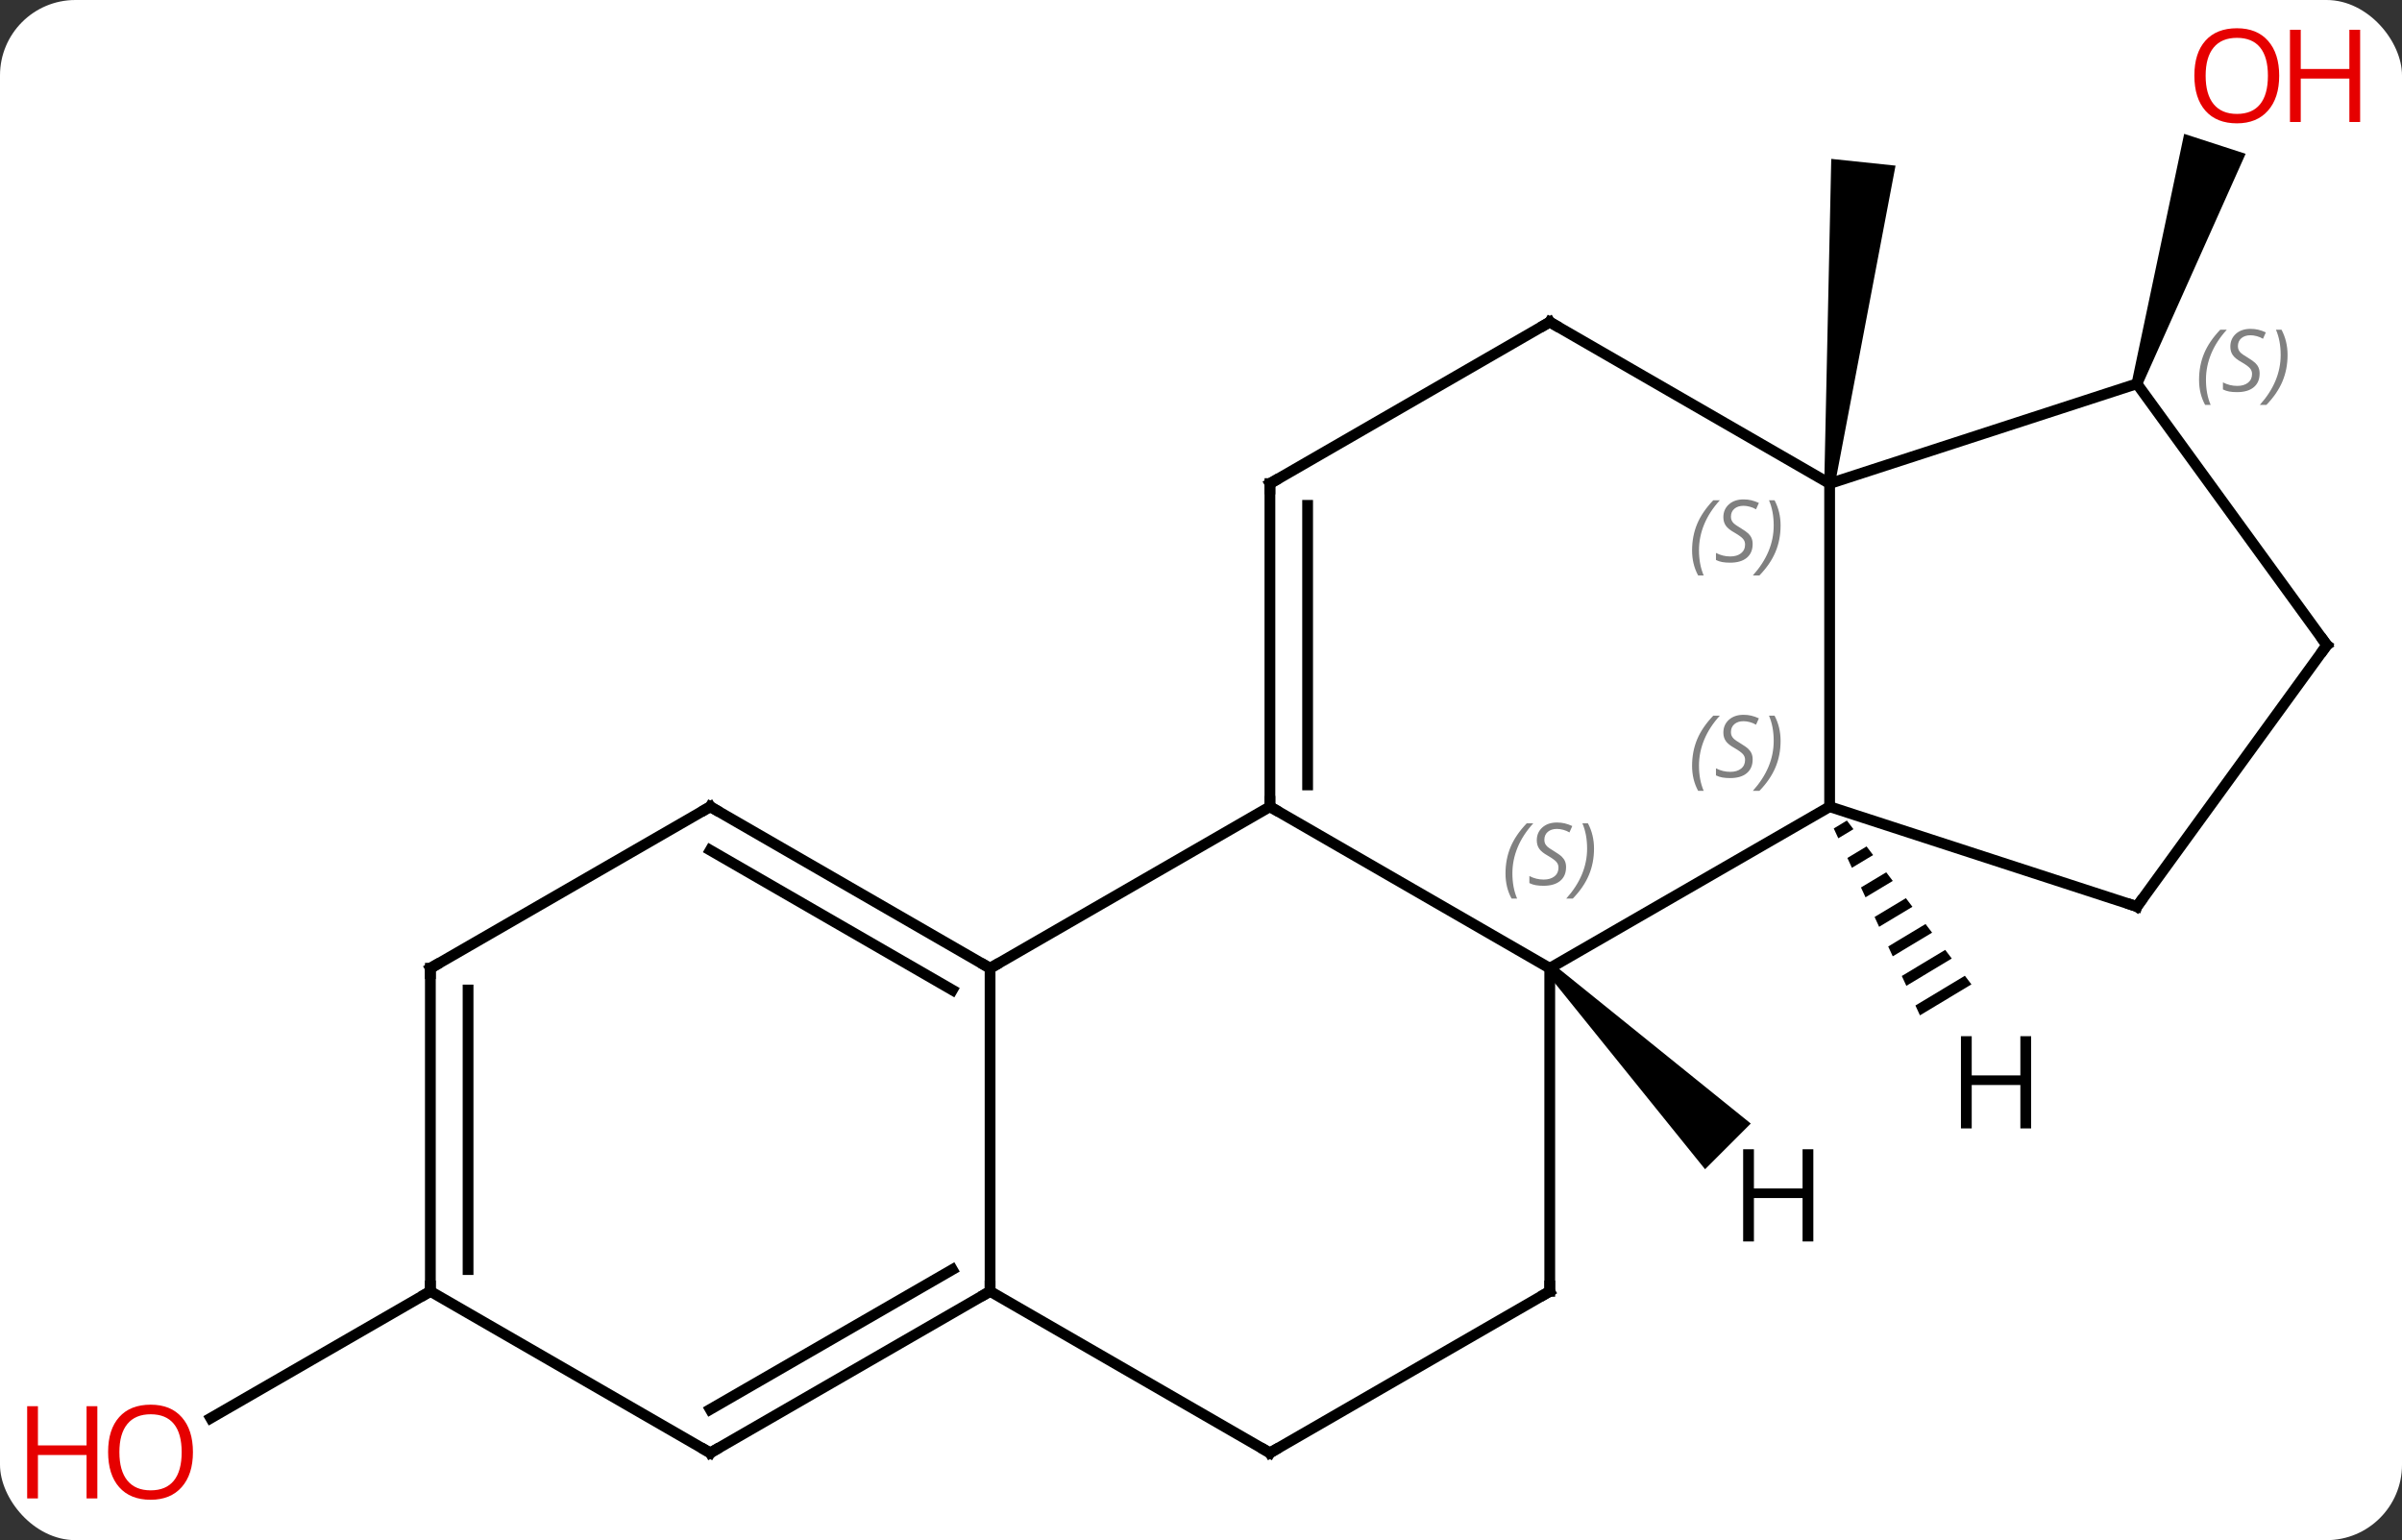 <svg width="223" viewBox="0 0 223 143" style="fill-opacity:1; color-rendering:auto; color-interpolation:auto; text-rendering:auto; stroke:black; stroke-linecap:square; stroke-miterlimit:10; shape-rendering:auto; stroke-opacity:1; fill:black; stroke-dasharray:none; font-weight:normal; stroke-width:1; font-family:'Open Sans'; font-style:normal; stroke-linejoin:miter; font-size:12; stroke-dashoffset:0; image-rendering:auto;" height="143" class="cas-substance-image" xmlns:xlink="http://www.w3.org/1999/xlink" xmlns="http://www.w3.org/2000/svg"><rect x="0" y="0" width="223" height="143" fill="#333333" stroke="none"/><svg class="cas-substance-single-component"><rect y="0" x="0" width="223" stroke="none" ry="7" rx="7" height="143" fill="white" class="cas-substance-group"/><svg y="0" x="0" width="223" viewBox="0 0 223 143" style="fill:black;" height="143" class="cas-substance-single-component-image"><svg><g><g transform="translate(115,71)" style="text-rendering:geometricPrecision; color-rendering:optimizeQuality; color-interpolation:linearRGB; stroke-linecap:butt; image-rendering:optimizeQuality;"><path style="stroke:none;" d="M55.358 -26.048 L54.364 -26.152 L55.012 -56.248 L60.98 -55.621 Z"/><path style="stroke:none;" d="M83.867 -35.215 L82.915 -35.525 L87.776 -58.573 L93.482 -56.719 Z"/><line y2="48.9" y1="60.674" x2="-75.045" x1="-95.438" style="fill:none;"/><line y2="18.9" y1="3.9" x2="28.878" x1="54.861" style="fill:none;"/><line y2="-26.1" y1="3.9" x2="54.861" x1="54.861" style="fill:none;"/><line y2="13.173" y1="3.9" x2="83.391" x1="54.861" style="fill:none;"/><line y2="3.9" y1="18.9" x2="2.898" x1="28.878" style="fill:none;"/><line y2="48.9" y1="18.9" x2="28.878" x1="28.878" style="fill:none;"/><line y2="-41.1" y1="-26.1" x2="28.878" x1="54.861" style="fill:none;"/><line y2="-35.37" y1="-26.1" x2="83.391" x1="54.861" style="fill:none;"/><line y2="-11.1" y1="13.173" x2="101.025" x1="83.391" style="fill:none;"/><line y2="18.9" y1="3.9" x2="-23.082" x1="2.898" style="fill:none;"/><line y2="-26.1" y1="3.9" x2="2.898" x1="2.898" style="fill:none;"/><line y2="-24.079" y1="1.879" x2="6.398" x1="6.398" style="fill:none;"/><line y2="63.9" y1="48.9" x2="2.898" x1="28.878" style="fill:none;"/><line y2="-26.1" y1="-41.1" x2="2.898" x1="28.878" style="fill:none;"/><line y2="-11.1" y1="-35.37" x2="101.025" x1="83.391" style="fill:none;"/><line y2="48.9" y1="18.9" x2="-23.082" x1="-23.082" style="fill:none;"/><line y2="3.9" y1="18.9" x2="-49.062" x1="-23.082" style="fill:none;"/><line y2="7.941" y1="20.921" x2="-49.062" x1="-26.582" style="fill:none;"/><line y2="48.9" y1="63.9" x2="-23.082" x1="2.898" style="fill:none;"/><line y2="63.9" y1="48.9" x2="-49.062" x1="-23.082" style="fill:none;"/><line y2="59.859" y1="46.879" x2="-49.062" x1="-26.582" style="fill:none;"/><line y2="18.9" y1="3.9" x2="-75.045" x1="-49.062" style="fill:none;"/><line y2="48.9" y1="63.9" x2="-75.045" x1="-49.062" style="fill:none;"/><line y2="48.9" y1="18.9" x2="-75.045" x1="-75.045" style="fill:none;"/><line y2="46.879" y1="20.921" x2="-71.545" x1="-71.545" style="fill:none;"/><path style="stroke:none;" d="M56.464 5.187 L55.245 5.92 L55.666 6.834 L57.072 5.988 L56.464 5.187 ZM58.289 7.589 L56.509 8.66 L56.93 9.573 L58.898 8.39 L58.898 8.39 L58.289 7.589 ZM60.115 9.991 L57.772 11.4 L58.193 12.313 L58.193 12.313 L60.724 10.792 L60.724 10.792 L60.115 9.991 ZM61.941 12.393 L59.036 14.14 L59.457 15.053 L59.457 15.053 L62.549 13.193 L61.941 12.393 ZM63.766 14.794 L60.299 16.88 L60.299 16.88 L60.72 17.793 L60.72 17.793 L64.375 15.595 L63.766 14.794 ZM65.592 17.196 L61.562 19.62 L61.562 19.62 L61.984 20.533 L66.2 17.997 L65.592 17.196 ZM67.417 19.598 L62.826 22.36 L62.826 22.36 L63.247 23.273 L68.026 20.399 L67.417 19.598 Z"/><path style="stroke:none;" d="M28.524 19.254 L29.232 18.546 L47.54 33.32 L43.298 37.562 Z"/></g><g transform="translate(115,71)" style="fill:rgb(230,0,0); text-rendering:geometricPrecision; color-rendering:optimizeQuality; image-rendering:optimizeQuality; font-family:'Open Sans'; stroke:rgb(230,0,0); color-interpolation:linearRGB;"><path style="stroke:none;" d="M96.599 -63.97 Q96.599 -61.908 95.559 -60.728 Q94.52 -59.548 92.677 -59.548 Q90.786 -59.548 89.755 -60.712 Q88.724 -61.877 88.724 -63.986 Q88.724 -66.08 89.755 -67.228 Q90.786 -68.377 92.677 -68.377 Q94.536 -68.377 95.567 -67.205 Q96.599 -66.033 96.599 -63.97 ZM89.77 -63.97 Q89.77 -62.236 90.513 -61.33 Q91.255 -60.423 92.677 -60.423 Q94.099 -60.423 94.825 -61.322 Q95.552 -62.22 95.552 -63.97 Q95.552 -65.705 94.825 -66.595 Q94.099 -67.486 92.677 -67.486 Q91.255 -67.486 90.513 -66.588 Q89.77 -65.689 89.77 -63.97 Z"/><path style="stroke:none;" d="M104.114 -59.673 L103.114 -59.673 L103.114 -63.705 L98.599 -63.705 L98.599 -59.673 L97.599 -59.673 L97.599 -68.236 L98.599 -68.236 L98.599 -64.595 L103.114 -64.595 L103.114 -68.236 L104.114 -68.236 L104.114 -59.673 Z"/><path style="stroke:none;" d="M-97.088 63.83 Q-97.088 65.892 -98.127 67.072 Q-99.166 68.252 -101.009 68.252 Q-102.9 68.252 -103.931 67.088 Q-104.963 65.923 -104.963 63.814 Q-104.963 61.72 -103.931 60.572 Q-102.9 59.423 -101.009 59.423 Q-99.15 59.423 -98.119 60.595 Q-97.088 61.767 -97.088 63.83 ZM-103.916 63.83 Q-103.916 65.564 -103.173 66.47 Q-102.431 67.377 -101.009 67.377 Q-99.588 67.377 -98.861 66.478 Q-98.134 65.58 -98.134 63.83 Q-98.134 62.095 -98.861 61.205 Q-99.588 60.314 -101.009 60.314 Q-102.431 60.314 -103.173 61.212 Q-103.916 62.111 -103.916 63.83 Z"/><path style="stroke:none;" d="M-105.963 68.127 L-106.963 68.127 L-106.963 64.095 L-111.478 64.095 L-111.478 68.127 L-112.478 68.127 L-112.478 59.564 L-111.478 59.564 L-111.478 63.205 L-106.963 63.205 L-106.963 59.564 L-105.963 59.564 L-105.963 68.127 Z"/></g><g transform="translate(115,71)" style="font-size:8.4px; fill:gray; text-rendering:geometricPrecision; image-rendering:optimizeQuality; color-rendering:optimizeQuality; font-family:'Open Sans'; font-style:italic; stroke:gray; color-interpolation:linearRGB;"><path style="stroke:none;" d="M42.092 0.103 Q42.092 -1.225 42.561 -2.35 Q43.03 -3.475 44.061 -4.553 L44.67 -4.553 Q43.702 -3.491 43.217 -2.319 Q42.733 -1.147 42.733 0.087 Q42.733 1.415 43.17 2.431 L42.655 2.431 Q42.092 1.4 42.092 0.103 ZM47.715 -0.491 Q47.715 0.337 47.168 0.79 Q46.621 1.244 45.621 1.244 Q45.215 1.244 44.902 1.189 Q44.59 1.134 44.309 0.994 L44.309 0.337 Q44.934 0.665 45.637 0.665 Q46.262 0.665 46.637 0.369 Q47.012 0.072 47.012 -0.444 Q47.012 -0.756 46.809 -0.983 Q46.605 -1.21 46.043 -1.538 Q45.449 -1.866 45.223 -2.194 Q44.996 -2.522 44.996 -2.975 Q44.996 -3.709 45.512 -4.17 Q46.027 -4.631 46.871 -4.631 Q47.246 -4.631 47.582 -4.553 Q47.918 -4.475 48.293 -4.303 L48.027 -3.709 Q47.777 -3.866 47.457 -3.952 Q47.137 -4.038 46.871 -4.038 Q46.34 -4.038 46.02 -3.764 Q45.699 -3.491 45.699 -3.022 Q45.699 -2.819 45.77 -2.671 Q45.84 -2.522 45.98 -2.389 Q46.121 -2.256 46.543 -2.006 Q47.105 -1.663 47.309 -1.467 Q47.512 -1.272 47.613 -1.038 Q47.715 -0.803 47.715 -0.491 ZM50.309 -2.209 Q50.309 -0.881 49.833 0.251 Q49.356 1.384 48.341 2.431 L47.731 2.431 Q49.669 0.275 49.669 -2.209 Q49.669 -3.538 49.231 -4.553 L49.747 -4.553 Q50.309 -3.491 50.309 -2.209 Z"/><path style="stroke:none;" d="M24.77 10.103 Q24.77 8.775 25.238 7.65 Q25.707 6.525 26.738 5.447 L27.348 5.447 Q26.379 6.509 25.895 7.681 Q25.41 8.853 25.41 10.088 Q25.41 11.416 25.848 12.431 L25.332 12.431 Q24.77 11.4 24.77 10.103 ZM30.392 9.509 Q30.392 10.338 29.845 10.791 Q29.299 11.244 28.299 11.244 Q27.892 11.244 27.58 11.189 Q27.267 11.134 26.986 10.994 L26.986 10.338 Q27.611 10.666 28.314 10.666 Q28.939 10.666 29.314 10.369 Q29.689 10.072 29.689 9.556 Q29.689 9.244 29.486 9.017 Q29.283 8.791 28.72 8.463 Q28.127 8.134 27.9 7.806 Q27.674 7.478 27.674 7.025 Q27.674 6.291 28.189 5.83 Q28.705 5.369 29.549 5.369 Q29.924 5.369 30.259 5.447 Q30.595 5.525 30.97 5.697 L30.705 6.291 Q30.455 6.134 30.134 6.048 Q29.814 5.963 29.549 5.963 Q29.017 5.963 28.697 6.236 Q28.377 6.509 28.377 6.978 Q28.377 7.181 28.447 7.33 Q28.517 7.478 28.658 7.611 Q28.799 7.744 29.22 7.994 Q29.783 8.338 29.986 8.533 Q30.189 8.728 30.291 8.963 Q30.392 9.197 30.392 9.509 ZM32.987 7.791 Q32.987 9.119 32.51 10.252 Q32.034 11.384 31.018 12.431 L30.409 12.431 Q32.346 10.275 32.346 7.791 Q32.346 6.463 31.909 5.447 L32.424 5.447 Q32.987 6.509 32.987 7.791 Z"/><path style="stroke:none;" d="M42.092 -19.897 Q42.092 -21.225 42.561 -22.35 Q43.03 -23.475 44.061 -24.553 L44.67 -24.553 Q43.702 -23.491 43.217 -22.319 Q42.733 -21.147 42.733 -19.912 Q42.733 -18.584 43.17 -17.569 L42.655 -17.569 Q42.092 -18.6 42.092 -19.897 ZM47.715 -20.491 Q47.715 -19.662 47.168 -19.209 Q46.621 -18.756 45.621 -18.756 Q45.215 -18.756 44.902 -18.811 Q44.59 -18.866 44.309 -19.006 L44.309 -19.662 Q44.934 -19.334 45.637 -19.334 Q46.262 -19.334 46.637 -19.631 Q47.012 -19.928 47.012 -20.444 Q47.012 -20.756 46.809 -20.983 Q46.605 -21.209 46.043 -21.537 Q45.449 -21.866 45.223 -22.194 Q44.996 -22.522 44.996 -22.975 Q44.996 -23.709 45.512 -24.17 Q46.027 -24.631 46.871 -24.631 Q47.246 -24.631 47.582 -24.553 Q47.918 -24.475 48.293 -24.303 L48.027 -23.709 Q47.777 -23.866 47.457 -23.951 Q47.137 -24.037 46.871 -24.037 Q46.34 -24.037 46.02 -23.764 Q45.699 -23.491 45.699 -23.022 Q45.699 -22.819 45.77 -22.67 Q45.84 -22.522 45.98 -22.389 Q46.121 -22.256 46.543 -22.006 Q47.105 -21.662 47.309 -21.467 Q47.512 -21.272 47.613 -21.037 Q47.715 -20.803 47.715 -20.491 ZM50.309 -22.209 Q50.309 -20.881 49.833 -19.748 Q49.356 -18.616 48.341 -17.569 L47.731 -17.569 Q49.669 -19.725 49.669 -22.209 Q49.669 -23.537 49.231 -24.553 L49.747 -24.553 Q50.309 -23.491 50.309 -22.209 Z"/></g><g transform="translate(115,71)" style="stroke-linecap:butt; font-size:8.4px; text-rendering:geometricPrecision; image-rendering:optimizeQuality; color-rendering:optimizeQuality; font-family:'Open Sans'; font-style:italic; color-interpolation:linearRGB; stroke-miterlimit:5;"><path style="fill:none;" d="M82.915 13.018 L83.391 13.173 L83.685 12.768"/><path style="fill:none;" d="M2.898 3.4 L2.898 3.9 L3.331 4.15"/><path style="fill:none;" d="M28.878 48.4 L28.878 48.9 L28.445 49.15"/><path style="fill:none;" d="M29.311 -40.85 L28.878 -41.1 L28.445 -40.85"/><path style="fill:gray; stroke:none;" d="M89.159 -35.731 Q89.159 -37.059 89.628 -38.184 Q90.097 -39.309 91.128 -40.388 L91.737 -40.388 Q90.769 -39.325 90.284 -38.153 Q89.8 -36.981 89.8 -35.747 Q89.8 -34.419 90.237 -33.403 L89.722 -33.403 Q89.159 -34.434 89.159 -35.731 ZM94.782 -36.325 Q94.782 -35.497 94.235 -35.044 Q93.688 -34.591 92.688 -34.591 Q92.282 -34.591 91.969 -34.645 Q91.657 -34.7 91.376 -34.841 L91.376 -35.497 Q92.001 -35.169 92.704 -35.169 Q93.329 -35.169 93.704 -35.466 Q94.079 -35.763 94.079 -36.278 Q94.079 -36.591 93.876 -36.817 Q93.672 -37.044 93.11 -37.372 Q92.516 -37.7 92.29 -38.028 Q92.063 -38.356 92.063 -38.809 Q92.063 -39.544 92.579 -40.005 Q93.094 -40.466 93.938 -40.466 Q94.313 -40.466 94.649 -40.388 Q94.985 -40.309 95.36 -40.138 L95.094 -39.544 Q94.844 -39.7 94.524 -39.786 Q94.204 -39.872 93.938 -39.872 Q93.407 -39.872 93.087 -39.599 Q92.766 -39.325 92.766 -38.856 Q92.766 -38.653 92.837 -38.505 Q92.907 -38.356 93.047 -38.224 Q93.188 -38.091 93.61 -37.841 Q94.172 -37.497 94.376 -37.302 Q94.579 -37.106 94.68 -36.872 Q94.782 -36.638 94.782 -36.325 ZM97.376 -38.044 Q97.376 -36.716 96.9 -35.583 Q96.423 -34.45 95.408 -33.403 L94.798 -33.403 Q96.736 -35.559 96.736 -38.044 Q96.736 -39.372 96.298 -40.388 L96.814 -40.388 Q97.376 -39.325 97.376 -38.044 Z"/><path style="fill:none;" d="M100.731 -10.695 L101.025 -11.1 L100.731 -11.505"/><path style="fill:none;" d="M-23.515 18.65 L-23.082 18.9 L-22.649 18.65"/><path style="fill:none;" d="M2.898 -25.6 L2.898 -26.1 L3.331 -26.35"/><path style="fill:none;" d="M3.331 63.65 L2.898 63.9 L2.465 63.65"/><path style="fill:none;" d="M-23.515 49.15 L-23.082 48.9 L-23.082 48.4"/><path style="fill:none;" d="M-48.629 4.15 L-49.062 3.9 L-49.495 4.15"/><path style="fill:none;" d="M-48.629 63.65 L-49.062 63.9 L-49.495 63.65"/><path style="fill:none;" d="M-74.612 18.65 L-75.045 18.9 L-75.045 19.4"/><path style="fill:none;" d="M-75.045 48.4 L-75.045 48.9 L-75.478 49.15"/><path style="stroke:none;" d="M73.569 33.772 L72.569 33.772 L72.569 29.741 L68.053 29.741 L68.053 33.772 L67.053 33.772 L67.053 25.21 L68.053 25.21 L68.053 28.85 L72.569 28.85 L72.569 25.21 L73.569 25.21 L73.569 33.772 Z"/><path style="stroke:none;" d="M53.349 44.269 L52.349 44.269 L52.349 40.238 L47.833 40.238 L47.833 44.269 L46.833 44.269 L46.833 35.707 L47.833 35.707 L47.833 39.347 L52.349 39.347 L52.349 35.707 L53.349 35.707 L53.349 44.269 Z"/></g></g></svg></svg></svg></svg>